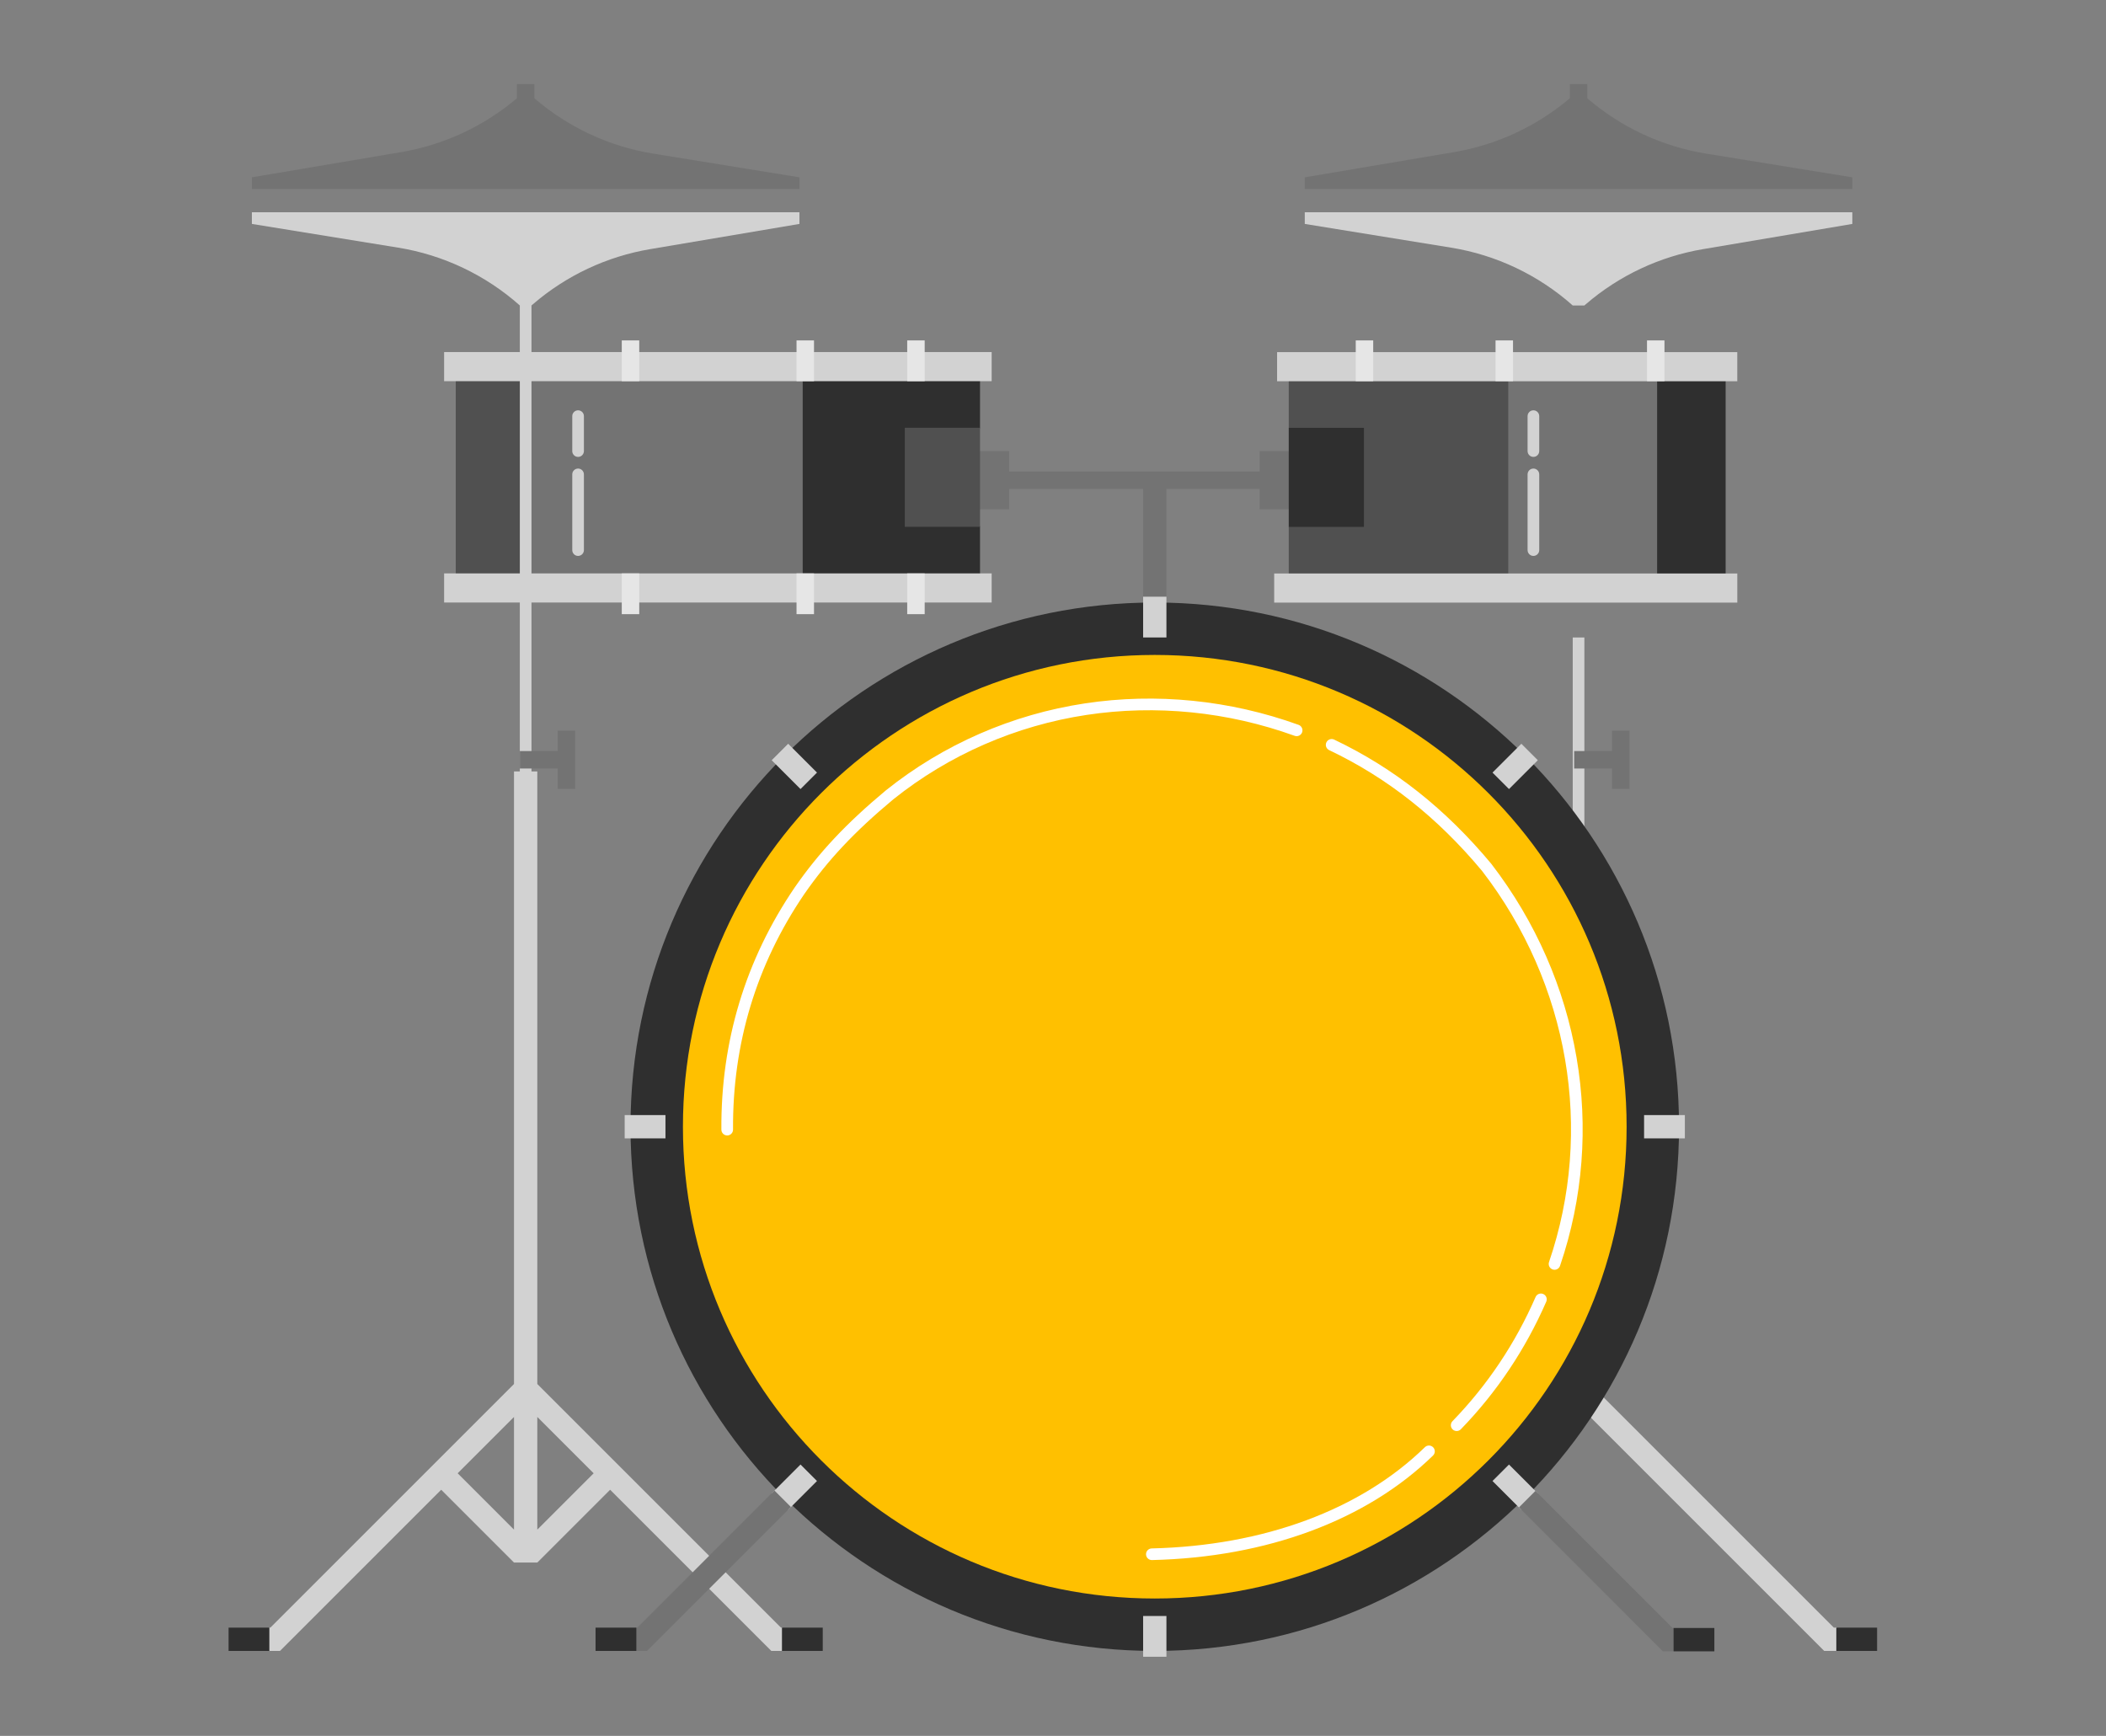 <svg width="427" height="352" xmlns="http://www.w3.org/2000/svg" xmlns:xlink="http://www.w3.org/1999/xlink" overflow="hidden"><rect width="100%" height="100%" fill="#808080" stroke="none"/><defs><clipPath id="clip0"><rect x="0" y="0" width="427" height="352"/></clipPath></defs><g clip-path="url(#clip0)"><path d="M388.868 233.262 391.23 233.262 391.23 330.11 388.868 330.11Z" fill="#D2D2D2" transform="matrix(1 0 0 1 -69.991 -103.999)"/><path d="M445.116 437.056 442.311 438.768 439.857 438.768 388.378 387.291 391.72 383.949 441.814 434.044 442.37 434.044 445.116 435.786Z" fill="#D2D2D2" transform="matrix(1 0 0 1 -69.991 -103.999)"/><path d="M442.311 434.044 450.579 434.044 450.579 438.768 442.311 438.768Z" fill="#2F2F2F" transform="matrix(1 0 0 1 -69.991 -103.999)"/><path d="M396.84 252.159 396.84 256.293 389.163 256.293 389.163 259.836 396.84 259.836 396.84 263.97 400.383 263.97 400.383 252.159Z" fill="#737373" transform="matrix(1 0 0 1 -69.991 -103.999)"/><path d="M334.539 147.043 445.559 147.043 445.559 149.406 415.302 154.517C406.508 156.002 398.288 159.863 391.53 165.683L391.23 165.941 388.868 165.941 388.868 165.941C381.925 159.769 373.369 155.702 364.199 154.215L334.539 149.406 334.539 147.043Z" fill="#D2D2D2" transform="matrix(1 0 0 1 -69.991 -103.999)"/><path d="M415.899 135.147C406.986 133.701 398.657 129.813 391.821 123.929L391.821 121.06 388.277 121.06 388.277 123.922C381.575 129.604 373.466 133.381 364.796 134.846L334.539 139.957 334.539 142.319 445.559 142.319 445.559 139.957 415.899 135.147Z" fill="#737373" transform="matrix(1 0 0 1 -69.991 -103.999)"/><path d="M325.385 195.467 325.385 199.601 274.599 199.601 274.599 195.467 264.443 195.467 264.443 207.278 274.599 207.278 274.599 203.144 301.764 203.144 301.764 224.994 302.837 226.175 305.347 226.175 306.488 224.994 306.488 203.144 325.385 203.144 325.385 207.278 335.542 207.278 335.542 195.467Z" fill="#737373" transform="matrix(1 0 0 1 -69.991 -103.999)"/><path d="M164.76 222.632 268.694 222.632 268.694 210.782C268.694 210.782 266.253 207.317 266.253 200.625 266.253 193.932 268.694 190.782 268.694 190.782L268.694 178.932 164.76 178.932 164.76 222.632Z" fill="#2F2F2F" transform="matrix(1 0 0 1 -69.991 -103.999)"/><path d="M162.397 178.932 198.003 178.932 198.003 222.632 162.397 222.632Z" fill="#505050" transform="matrix(1 0 0 1 -69.991 -103.999)"/><path d="M176.289 178.932 232.739 178.932 232.739 222.632 176.289 222.632Z" fill="#737373" transform="matrix(1 0 0 1 -69.991 -103.999)"/><path d="M160.035 175.389 271.056 175.389 271.056 181.295 160.035 181.295Z" fill="#D2D2D2" transform="matrix(1 0 0 1 -69.991 -103.999)"/><path d="M160.035 220.27 271.056 220.27 271.056 226.175 160.035 226.175Z" fill="#D2D2D2" transform="matrix(1 0 0 1 -69.991 -103.999)"/><path d="M253.444 190.743 268.694 190.743 268.694 210.821 253.444 210.821Z" fill="#505050" transform="matrix(1 0 0 1 -69.991 -103.999)"/><path d="M231.49 173.027 235.033 173.027 235.033 181.295 231.49 181.295Z" fill="#E6E6E6" transform="matrix(1 0 0 1 -69.991 -103.999)"/><path d="M253.93 173.027 257.474 173.027 257.474 181.295 253.93 181.295Z" fill="#E6E6E6" transform="matrix(1 0 0 1 -69.991 -103.999)"/><path d="M196.058 173.027 199.601 173.027 199.601 181.295 196.058 181.295Z" fill="#E6E6E6" transform="matrix(1 0 0 1 -69.991 -103.999)"/><path d="M187.2 196.648C186.548 196.648 186.019 196.119 186.019 195.467L186.019 188.381C186.019 187.729 186.548 187.2 187.2 187.2 187.852 187.2 188.381 187.729 188.381 188.381L188.381 195.467C188.381 196.119 187.852 196.648 187.2 196.648Z" fill="#D2D2D2" transform="matrix(1 0 0 1 -69.991 -103.999)"/><path d="M187.2 216.727C186.548 216.727 186.019 216.198 186.019 215.546L186.019 200.192C186.019 199.54 186.548 199.011 187.2 199.011 187.852 199.011 188.381 199.54 188.381 200.192L188.381 215.546C188.381 216.198 187.852 216.727 187.2 216.727Z" fill="#D2D2D2" transform="matrix(1 0 0 1 -69.991 -103.999)"/><path d="M231.49 220.27 235.033 220.27 235.033 228.537 231.49 228.537Z" fill="#E6E6E6" transform="matrix(1 0 0 1 -69.991 -103.999)"/><path d="M253.93 220.27 257.474 220.27 257.474 228.537 253.93 228.537Z" fill="#E6E6E6" transform="matrix(1 0 0 1 -69.991 -103.999)"/><path d="M196.058 220.27 199.601 220.27 199.601 228.537 196.058 228.537Z" fill="#E6E6E6" transform="matrix(1 0 0 1 -69.991 -103.999)"/><path d="M413.375 222.632 331.291 222.632 331.291 210.743C331.291 210.743 333.968 207.042 333.968 200.664 333.968 194.286 331.291 190.783 331.291 190.783L331.291 178.932 413.375 178.932 413.375 222.632Z" fill="#505050" transform="matrix(1 0 0 1 -69.991 -103.999)"/><path d="M384.266 178.932 419.871 178.932 419.871 222.632 384.266 222.632Z" fill="#2F2F2F" transform="matrix(-1 -5.04e-11 5.0398e-11 -1 734.147 297.582)"/><path d="M375.795 178.932 405.979 178.932 405.979 222.632 375.795 222.632Z" fill="#737373" transform="matrix(-1 -6.56089e-11 6.56063e-11 -1 711.784 297.582)"/><path d="M328.929 175.389 422.233 175.389 422.233 181.295 328.929 181.295Z" fill="#D2D2D2" transform="matrix(-1 -5.34208e-11 5.34187e-11 -1 681.17 252.699)"/><path d="M328.336 220.27 422.233 220.27 422.233 226.175 328.336 226.175Z" fill="#D2D2D2" transform="matrix(-1 -5.30838e-11 5.30817e-11 -1 680.58 342.464)"/><path d="M331.291 190.743 346.54 190.743 346.54 210.821 331.291 210.821Z" fill="#2F2F2F" transform="matrix(-1 -4.49087e-11 4.49069e-11 -1 607.838 297.582)"/><path d="M344.873 173.027 348.416 173.027 348.416 181.295 344.873 181.295Z" fill="#E6E6E6" transform="matrix(1 0 0 1 -69.991 -103.999)"/><path d="M373.219 173.027 376.762 173.027 376.762 181.295 373.219 181.295Z" fill="#E6E6E6" transform="matrix(1 0 0 1 -69.991 -103.999)"/><path d="M403.927 173.027 407.47 173.027 407.47 181.295 403.927 181.295Z" fill="#E6E6E6" transform="matrix(1 0 0 1 -69.991 -103.999)"/><path d="M380.896 196.648C380.244 196.648 379.715 196.119 379.715 195.467L379.715 188.381C379.715 187.729 380.244 187.2 380.896 187.2 381.548 187.2 382.077 187.729 382.077 188.381L382.077 195.467C382.077 196.119 381.548 196.648 380.896 196.648Z" fill="#D2D2D2" transform="matrix(1 0 0 1 -69.991 -103.999)"/><path d="M380.896 216.727C380.244 216.727 379.715 216.198 379.715 215.546L379.715 200.192C379.715 199.54 380.244 199.011 380.896 199.011 381.548 199.011 382.077 199.54 382.077 200.192L382.077 215.546C382.077 216.198 381.548 216.727 380.896 216.727Z" fill="#D2D2D2" transform="matrix(1 0 0 1 -69.991 -103.999)"/><path d="M175.389 162.988 177.751 162.988 177.751 262.788 175.389 262.788Z" fill="#D2D2D2" transform="matrix(1 0 0 1 -69.991 -103.999)"/><path d="M121.06 147.043 232.081 147.043 232.081 149.406 201.823 154.517C193.029 156.002 184.809 159.863 178.051 165.683L177.751 165.941 175.389 165.941 175.389 165.941C168.446 159.769 159.89 155.702 150.721 154.215L121.06 149.406 121.06 147.043Z" fill="#D2D2D2" transform="matrix(1 0 0 1 -69.991 -103.999)"/><path d="M202.42 135.147C193.507 133.701 185.178 129.813 178.342 123.929L178.342 121.06 174.799 121.06 174.799 123.922C168.096 129.604 159.987 133.381 151.318 134.846L121.06 139.957 121.06 142.319 232.081 142.319 232.081 139.957 202.42 135.147Z" fill="#737373" transform="matrix(1 0 0 1 -69.991 -103.999)"/><path d="M228.335 434.044 178.932 384.641 178.932 260.426 174.208 260.426 174.208 384.641 124.806 434.044 124.599 434.044 122.211 435.786 122.226 436.731 124.596 438.768 126.763 438.768 159.445 406.086 174.208 420.85 178.932 420.85 193.696 406.086 226.378 438.768 228.537 438.768 230.575 437.469 230.59 435.535 228.552 434.044 228.335 434.044ZM162.785 402.746 174.208 391.323 174.208 414.168 162.785 402.746ZM178.932 414.168 178.932 391.323 190.355 402.746 178.932 414.168Z" fill="#D2D2D2" transform="matrix(1 0 0 1 -69.991 -103.999)"/><path d="M183.066 252.159 183.066 256.293 175.389 256.293 175.389 259.836 183.066 259.836 183.066 263.97 186.609 263.97 186.609 252.159Z" fill="#737373" transform="matrix(1 0 0 1 -69.991 -103.999)"/><path d="M116.336 434.044 124.603 434.044 124.603 438.768 116.336 438.768Z" fill="#2F2F2F" transform="matrix(1 0 0 1 -69.991 -103.999)"/><path d="M228.537 434.044 236.805 434.044 236.805 438.768 228.537 438.768Z" fill="#2F2F2F" transform="matrix(1 0 0 1 -69.991 -103.999)"/><path d="M410.422 332.472C410.422 391.178 362.832 438.768 304.126 438.768 245.42 438.768 197.83 391.178 197.83 332.472 197.83 273.766 245.42 226.175 304.126 226.175 362.832 226.175 410.422 273.766 410.422 332.472Z" fill="#2F2F2F" transform="matrix(1 0 0 1 -69.991 -103.999)"/><path d="M399.793 332.472C399.793 385.307 356.961 428.139 304.126 428.139 251.291 428.139 208.459 385.307 208.459 332.472 208.459 279.636 251.291 236.805 304.126 236.805 356.961 236.805 399.793 279.636 399.793 332.472Z" fill="#FFC000" transform="matrix(1 0 0 1 -69.991 -103.999)"/><path d="M217.435 334.243C216.787 334.243 216.259 333.72 216.254 333.071 216.131 315.165 221.127 298.646 231.104 283.975 236.028 276.862 241.567 270.964 249.631 264.244 261.252 254.947 275.197 248.861 289.977 246.628 304.407 244.448 319.384 245.955 333.291 250.984 333.904 251.206 334.221 251.883 334 252.497 333.778 253.11 333.102 253.428 332.488 253.206 318.949 248.309 304.37 246.842 290.33 248.963 275.96 251.134 262.403 257.05 251.125 266.073 243.252 272.634 237.842 278.392 233.052 285.311 223.355 299.571 218.497 315.637 218.617 333.055 218.621 333.707 218.096 334.239 217.444 334.244 217.441 334.243 217.438 334.243 217.435 334.243Z" fill="#FFFFFF" transform="matrix(1 0 0 1 -69.991 -103.999)"/><path d="M385.178 361.477C385.052 361.477 384.923 361.456 384.797 361.413 384.18 361.202 383.85 360.53 384.061 359.913 393.192 333.172 388.127 303.535 370.511 280.634 361.449 269.76 351.29 261.725 339.483 256.104 338.894 255.824 338.644 255.119 338.925 254.53 339.204 253.94 339.908 253.69 340.499 253.971 352.62 259.741 363.04 267.98 372.355 279.157 390.484 302.723 395.684 333.184 386.296 360.676 386.128 361.168 385.67 361.477 385.178 361.477Z" fill="#FFFFFF" transform="matrix(1 0 0 1 -69.991 -103.999)"/><path d="M365.337 394.179C365.041 394.179 364.745 394.068 364.515 393.846 364.047 393.391 364.035 392.644 364.49 392.176 371.562 384.882 377.23 376.414 381.335 367.004 381.595 366.406 382.293 366.132 382.89 366.394 383.488 366.654 383.761 367.351 383.5 367.949 379.281 377.619 373.455 386.323 366.185 393.82 365.953 394.058 365.646 394.179 365.337 394.179Z" fill="#FFFFFF" transform="matrix(1 0 0 1 -69.991 -103.999)"/><path d="M303.535 420.343C302.895 420.343 302.37 419.833 302.354 419.19 302.339 418.538 302.855 417.997 303.508 417.982 326.205 417.448 345.875 410.157 358.894 397.453 359.361 396.997 360.109 397.007 360.565 397.473 361.02 397.94 361.011 398.688 360.544 399.144 347.096 412.267 326.859 419.795 303.563 420.343 303.554 420.343 303.544 420.343 303.535 420.343Z" fill="#FFFFFF" transform="matrix(1 0 0 1 -69.991 -103.999)"/><path d="M301.764 224.994 306.488 224.994 306.488 233.262 301.764 233.262Z" fill="#D2D2D2" transform="matrix(1 0 0 1 -69.991 -103.999)"/><path d="M156.463 154.155 159.804 150.814 165.65 156.66 162.309 160.001Z" fill="#D2D2D2"/><path d="M196.648 330.11 204.916 330.11 204.916 334.834 196.648 334.834Z" fill="#D2D2D2" transform="matrix(1 0 0 1 -69.991 -103.999)"/><path d="M156.462 302.816 162.308 296.97 165.648 300.311 159.803 306.157Z" fill="#D2D2D2"/><path d="M301.764 431.682 306.488 431.682 306.488 439.949 301.764 439.949Z" fill="#D2D2D2" transform="matrix(1 0 0 1 -69.991 -103.999)"/><path d="M302.611 300.312 305.952 296.971 311.798 302.817 308.457 306.158Z" fill="#D2D2D2"/><path d="M403.336 330.11 411.604 330.11 411.604 334.834 403.336 334.834Z" fill="#D2D2D2" transform="matrix(1 0 0 1 -69.991 -103.999)"/><path d="M302.613 156.661 308.458 150.815 311.799 154.156 305.954 160.002Z" fill="#D2D2D2"/><path d="M201.17 438.768 198.991 438.768 196.688 436.997 196.688 435.796 198.932 434.044 199.213 434.044 227.014 406.242 230.356 409.583Z" fill="#737373" transform="matrix(1 0 0 1 -69.991 -103.999)"/><path d="M190.743 434.044 199.011 434.044 199.011 438.768 190.743 438.768Z" fill="#2F2F2F" transform="matrix(1 0 0 1 -69.991 -103.999)"/><path d="M417.583 438.842 407.156 438.842 377.97 409.657 381.311 406.316 409.113 434.118 417.583 434.118Z" fill="#737373" transform="matrix(1 0 0 1 -69.991 -103.999)"/><path d="M409.315 434.118 417.583 434.118 417.583 438.842 409.315 438.842Z" fill="#2F2F2F" transform="matrix(1 0 0 1 -69.991 -103.999)"/></g></svg>